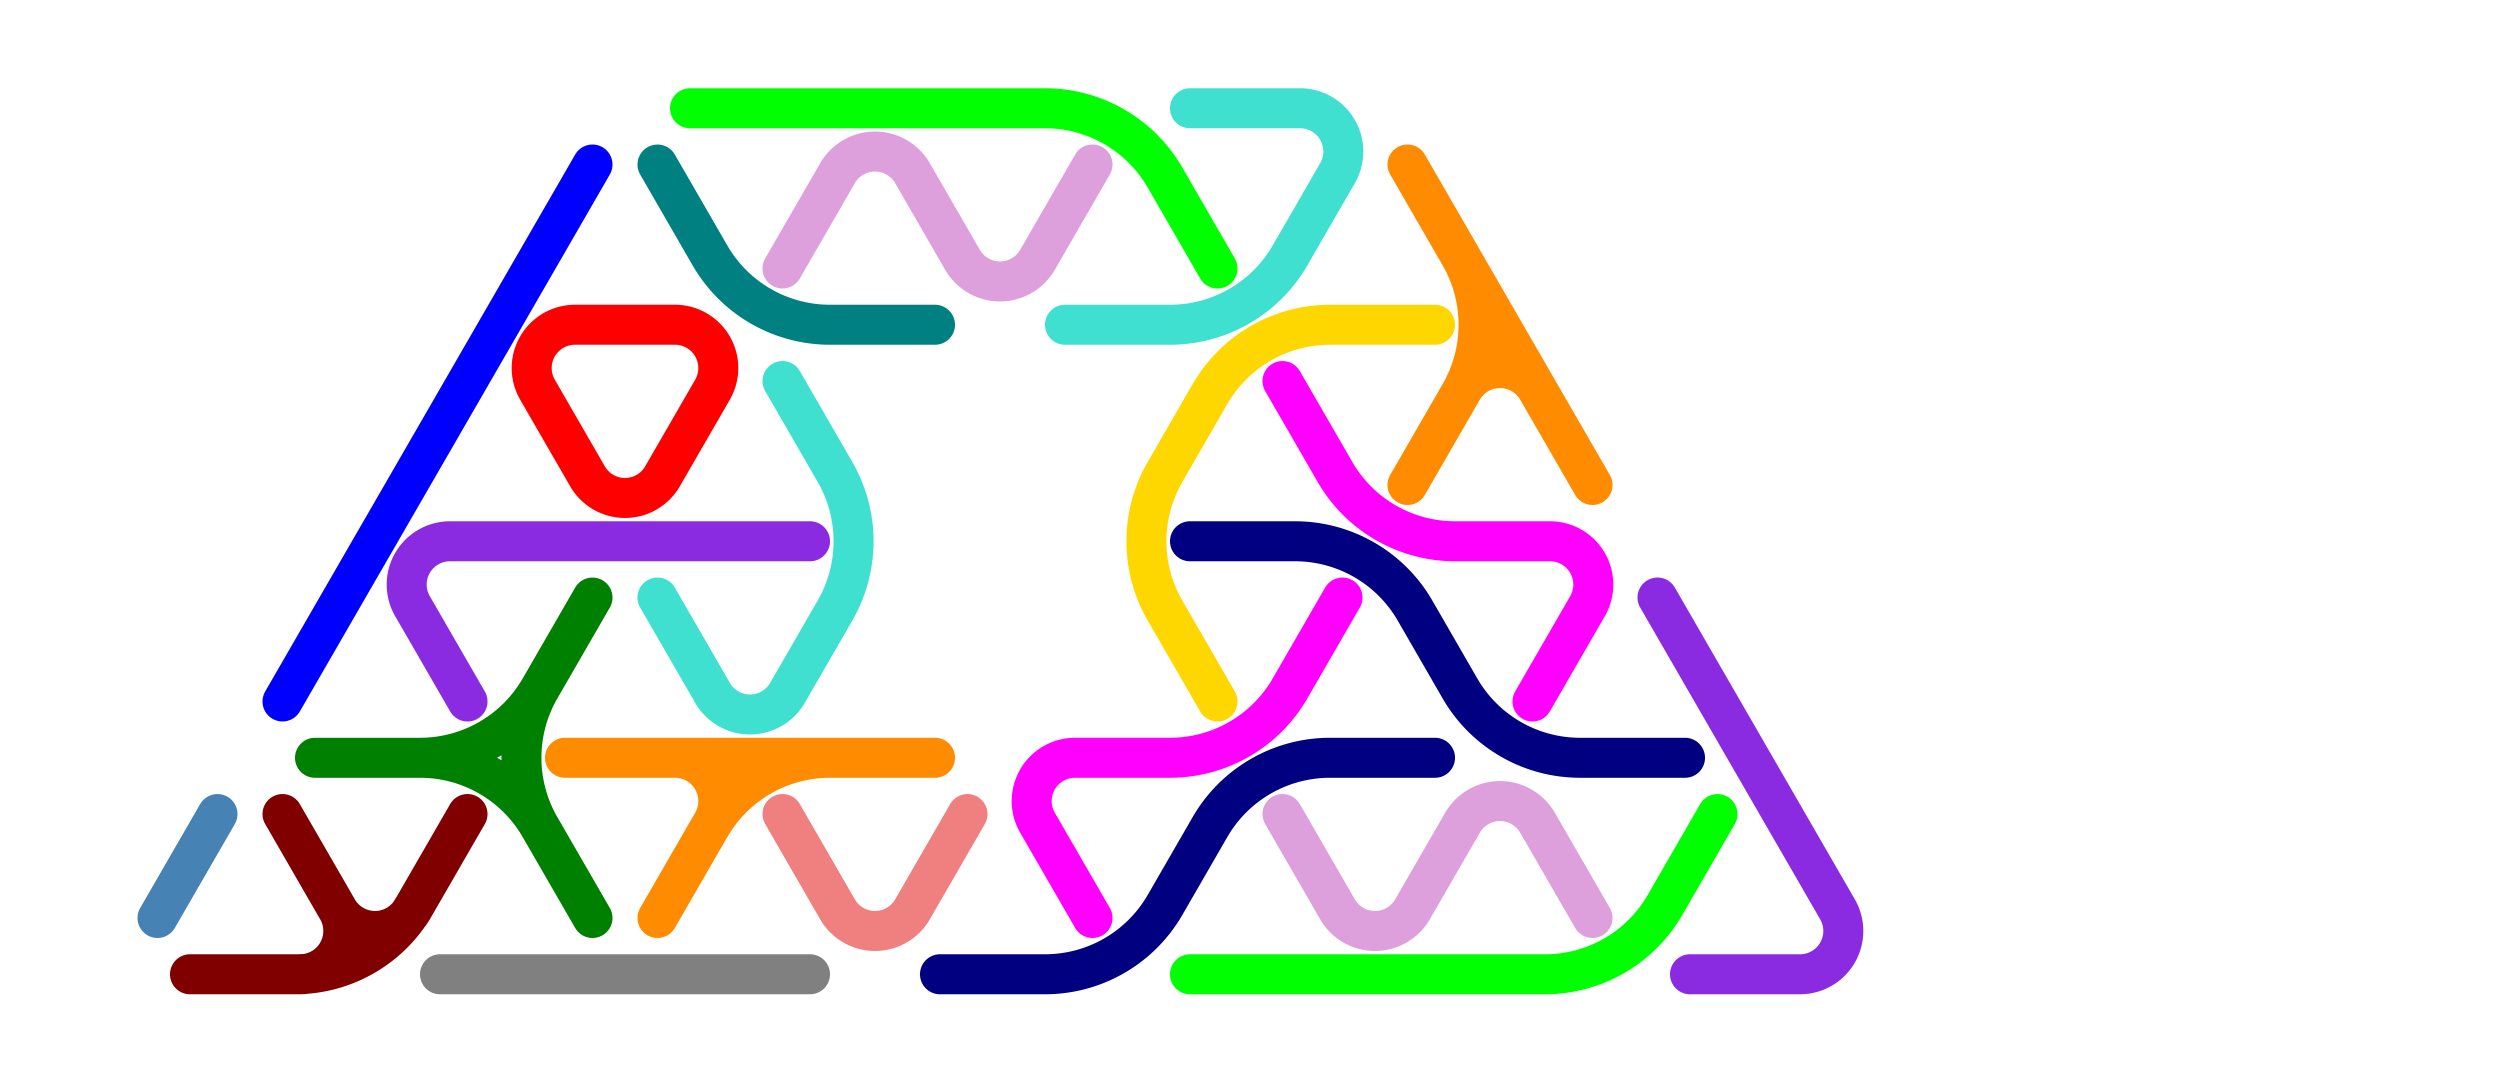 <?xml version="1.0" standalone="no"?>
<!-- Created by Polyform Puzzler (http://puzzler.sourceforge.net/) -->
<svg width="100.0" height="43.301" viewBox="0 0 100.0 43.301"
     xmlns="http://www.w3.org/2000/svg"
     xmlns:xlink="http://www.w3.org/1999/xlink">
<g>
<path stroke="gold" stroke-width="1.6" stroke-linecap="round"
      fill="none" d="M 46.600,18.879 l 1.800,-3.118 M 46.600,24.422 a 5.543,5.543 0 0,1 0.000,-5.543 M 48.400,15.762 a 5.543,5.543 0 0,1 4.800,-2.771 M 48.700,28.059 l -2.100,-3.637 M 53.200,12.990 l 4.200,0.000">
<desc>C3</desc>
</path>
<path stroke="maroon" stroke-width="1.6" stroke-linecap="round"
      fill="none" d="M 13.500,36.373 a 1.732,1.732 0 0,1 -1.500,2.598 M 13.500,36.373 l -2.200,-3.811 M 16.500,36.373 a 1.732,1.732 0 0,1 -3.000,0.000 M 16.500,36.373 l 2.200,-3.811 M 16.600,36.200 a 5.543,5.543 0 0,1 -4.800,2.771 M 7.600,38.971 l 4.400,0.000">
<desc>E3</desc>
</path>
<path stroke="steelblue" stroke-width="1.6" stroke-linecap="round"
      fill="none" d="M 6.300,36.719 l 2.400,-4.157">
<desc>I1</desc>
</path>
<path stroke="gray" stroke-width="1.6" stroke-linecap="round"
      fill="none" d="M 17.600,38.971 l 7.400,0.000 M 25.000,38.971 l 7.400,0.000">
<desc>I2</desc>
</path>
<path stroke="blue" stroke-width="1.6" stroke-linecap="round"
      fill="none" d="M 11.300,28.059 l 3.700,-6.409 M 15.000,21.651 l 5.000,-8.660 M 20.000,12.990 l 3.700,-6.409">
<desc>I3</desc>
</path>
<path stroke="blueviolet" stroke-width="1.6" stroke-linecap="round"
      fill="none" d="M 16.500,24.249 a 1.732,1.732 0 0,1 1.500,-2.598 M 18.000,21.651 l 7.000,0.000 M 18.700,28.059 l -2.200,-3.811 M 25.000,21.651 l 7.400,0.000">
<desc>J3</desc>
</path>
<path stroke="teal" stroke-width="1.6" stroke-linecap="round"
      fill="none" d="M 28.400,10.219 l -2.100,-3.637 M 33.200,12.990 a 5.543,5.543 0 0,1 -4.800,-2.771 M 33.200,12.990 l 4.200,0.000">
<desc>L2</desc>
</path>
<path stroke="lime" stroke-width="1.6" stroke-linecap="round"
      fill="none" d="M 47.600,38.971 l 7.400,0.000 M 55.000,38.971 l 6.800,0.000 M 66.600,36.200 a 5.543,5.543 0 0,1 -4.800,2.771 M 66.600,36.200 l 2.100,-3.637">
<desc>L3</desc>
</path>
<path stroke="red" stroke-width="1.6" stroke-linecap="round"
      fill="none" d="M 21.500,15.588 a 1.732,1.732 0 0,1 1.500,-2.598 M 23.000,12.990 l 4.000,0.000 M 23.500,19.053 l -2.000,-3.464 M 26.500,19.053 a 1.732,1.732 0 0,1 -3.000,0.000 M 26.500,19.053 l 2.000,-3.464 M 27.000,12.990 a 1.732,1.732 0 0,1 1.500,2.598">
<desc>O3</desc>
</path>
<path stroke="magenta" stroke-width="1.6" stroke-linecap="round"
      fill="none" d="M 53.400,18.879 l -2.100,-3.637 M 58.200,21.651 a 5.543,5.543 0 0,1 -4.800,-2.771 M 58.200,21.651 l 3.800,0.000 M 61.300,28.059 l 2.200,-3.811 M 62.000,21.651 a 1.732,1.732 0 0,1 1.500,2.598">
<desc>P3</desc>
</path>
<path stroke="navy" stroke-width="1.6" stroke-linecap="round"
      fill="none" d="M 37.600,38.971 l 4.200,0.000 M 46.600,36.200 a 5.543,5.543 0 0,1 -4.800,2.771 M 46.600,36.200 l 1.800,-3.118 M 48.400,33.082 a 5.543,5.543 0 0,1 4.800,-2.771 M 53.200,30.311 l 4.200,0.000">
<desc>S3</desc>
</path>
<path stroke="darkorange" stroke-width="1.6" stroke-linecap="round"
      fill="none" d="M 22.600,30.311 l 7.400,0.000 M 26.300,36.719 l 2.200,-3.811 M 27.000,30.311 a 1.732,1.732 0 0,1 1.500,2.598 M 28.400,33.082 a 5.543,5.543 0 0,1 4.800,-2.771 M 30.000,30.311 l 7.400,0.000">
<desc>T3</desc>
</path>
<path stroke="turquoise" stroke-width="1.6" stroke-linecap="round"
      fill="none" d="M 42.600,12.990 l 4.200,0.000 M 47.600,4.330 l 4.400,0.000 M 51.600,10.219 a 5.543,5.543 0 0,1 -4.800,2.771 M 51.600,10.219 l 1.900,-3.291 M 52.000,4.330 a 1.732,1.732 0 0,1 1.500,2.598">
<desc>U3</desc>
</path>
<path stroke="lightcoral" stroke-width="1.6" stroke-linecap="round"
      fill="none" d="M 33.500,36.373 l -2.200,-3.811 M 36.500,36.373 a 1.732,1.732 0 0,1 -3.000,0.000 M 36.500,36.373 l 2.200,-3.811">
<desc>V2</desc>
</path>
<path stroke="green" stroke-width="1.6" stroke-linecap="round"
      fill="none" d="M 12.600,30.311 l 4.200,0.000 M 16.800,30.311 a 5.543,5.543 0 0,1 4.800,2.771 M 21.600,27.540 a 5.543,5.543 0 0,1 -4.800,2.771 M 21.600,27.540 l 2.100,-3.637 M 21.600,33.082 a 5.543,5.543 0 0,1 0.000,-5.543 M 23.700,36.719 l -2.100,-3.637">
<desc>Y3</desc>
</path>
<path stroke="plum" stroke-width="1.6" stroke-linecap="round"
      fill="none" d="M 53.500,36.373 l -2.200,-3.811 M 56.500,36.373 a 1.732,1.732 0 0,1 -3.000,0.000 M 56.500,36.373 l 2.000,-3.464 M 58.500,32.909 a 1.732,1.732 0 0,1 3.000,0.000 M 63.700,36.719 l -2.200,-3.811">
<desc>Z3</desc>
</path>
<path stroke="blueviolet" stroke-width="1.6" stroke-linecap="round"
      fill="none" d="M 67.600,38.971 l 4.400,0.000 M 70.000,30.311 l -3.700,-6.409 M 73.500,36.373 a 1.732,1.732 0 0,1 -1.500,2.598 M 73.500,36.373 l -3.500,-6.062">
<desc>j3</desc>
</path>
<path stroke="lime" stroke-width="1.6" stroke-linecap="round"
      fill="none" d="M 27.600,4.330 l 7.400,0.000 M 35.000,4.330 l 6.800,0.000 M 41.800,4.330 a 5.543,5.543 0 0,1 4.800,2.771 M 48.700,10.739 l -2.100,-3.637">
<desc>l3</desc>
</path>
<path stroke="magenta" stroke-width="1.6" stroke-linecap="round"
      fill="none" d="M 41.500,32.909 a 1.732,1.732 0 0,1 1.500,-2.598 M 43.000,30.311 l 3.800,0.000 M 43.700,36.719 l -2.200,-3.811 M 51.600,27.540 a 5.543,5.543 0 0,1 -4.800,2.771 M 51.600,27.540 l 2.100,-3.637">
<desc>p3</desc>
</path>
<path stroke="navy" stroke-width="1.6" stroke-linecap="round"
      fill="none" d="M 47.600,21.651 l 4.200,0.000 M 51.800,21.651 a 5.543,5.543 0 0,1 4.800,2.771 M 58.400,27.540 l -1.800,-3.118 M 63.200,30.311 a 5.543,5.543 0 0,1 -4.800,-2.771 M 63.200,30.311 l 4.200,0.000">
<desc>s3</desc>
</path>
<path stroke="darkorange" stroke-width="1.6" stroke-linecap="round"
      fill="none" d="M 56.300,19.399 l 2.200,-3.811 M 58.400,10.219 a 5.543,5.543 0 0,1 0.000,5.543 M 58.500,15.588 a 1.732,1.732 0 0,1 3.000,0.000 M 60.000,12.990 l -3.700,-6.409 M 63.700,19.399 l -3.700,-6.409">
<desc>t3</desc>
</path>
<path stroke="turquoise" stroke-width="1.6" stroke-linecap="round"
      fill="none" d="M 28.500,27.713 l -2.200,-3.811 M 31.500,27.713 a 1.732,1.732 0 0,1 -3.000,0.000 M 31.500,27.713 l 1.900,-3.291 M 33.400,18.879 a 5.543,5.543 0 0,1 0.000,5.543 M 33.400,18.879 l -2.100,-3.637">
<desc>u3</desc>
</path>
<path stroke="plum" stroke-width="1.6" stroke-linecap="round"
      fill="none" d="M 31.300,10.739 l 2.200,-3.811 M 33.500,6.928 a 1.732,1.732 0 0,1 3.000,0.000 M 38.500,10.392 l -2.000,-3.464 M 41.500,10.392 a 1.732,1.732 0 0,1 -3.000,0.000 M 41.500,10.392 l 2.200,-3.811">
<desc>z3</desc>
</path>
</g>
</svg>
